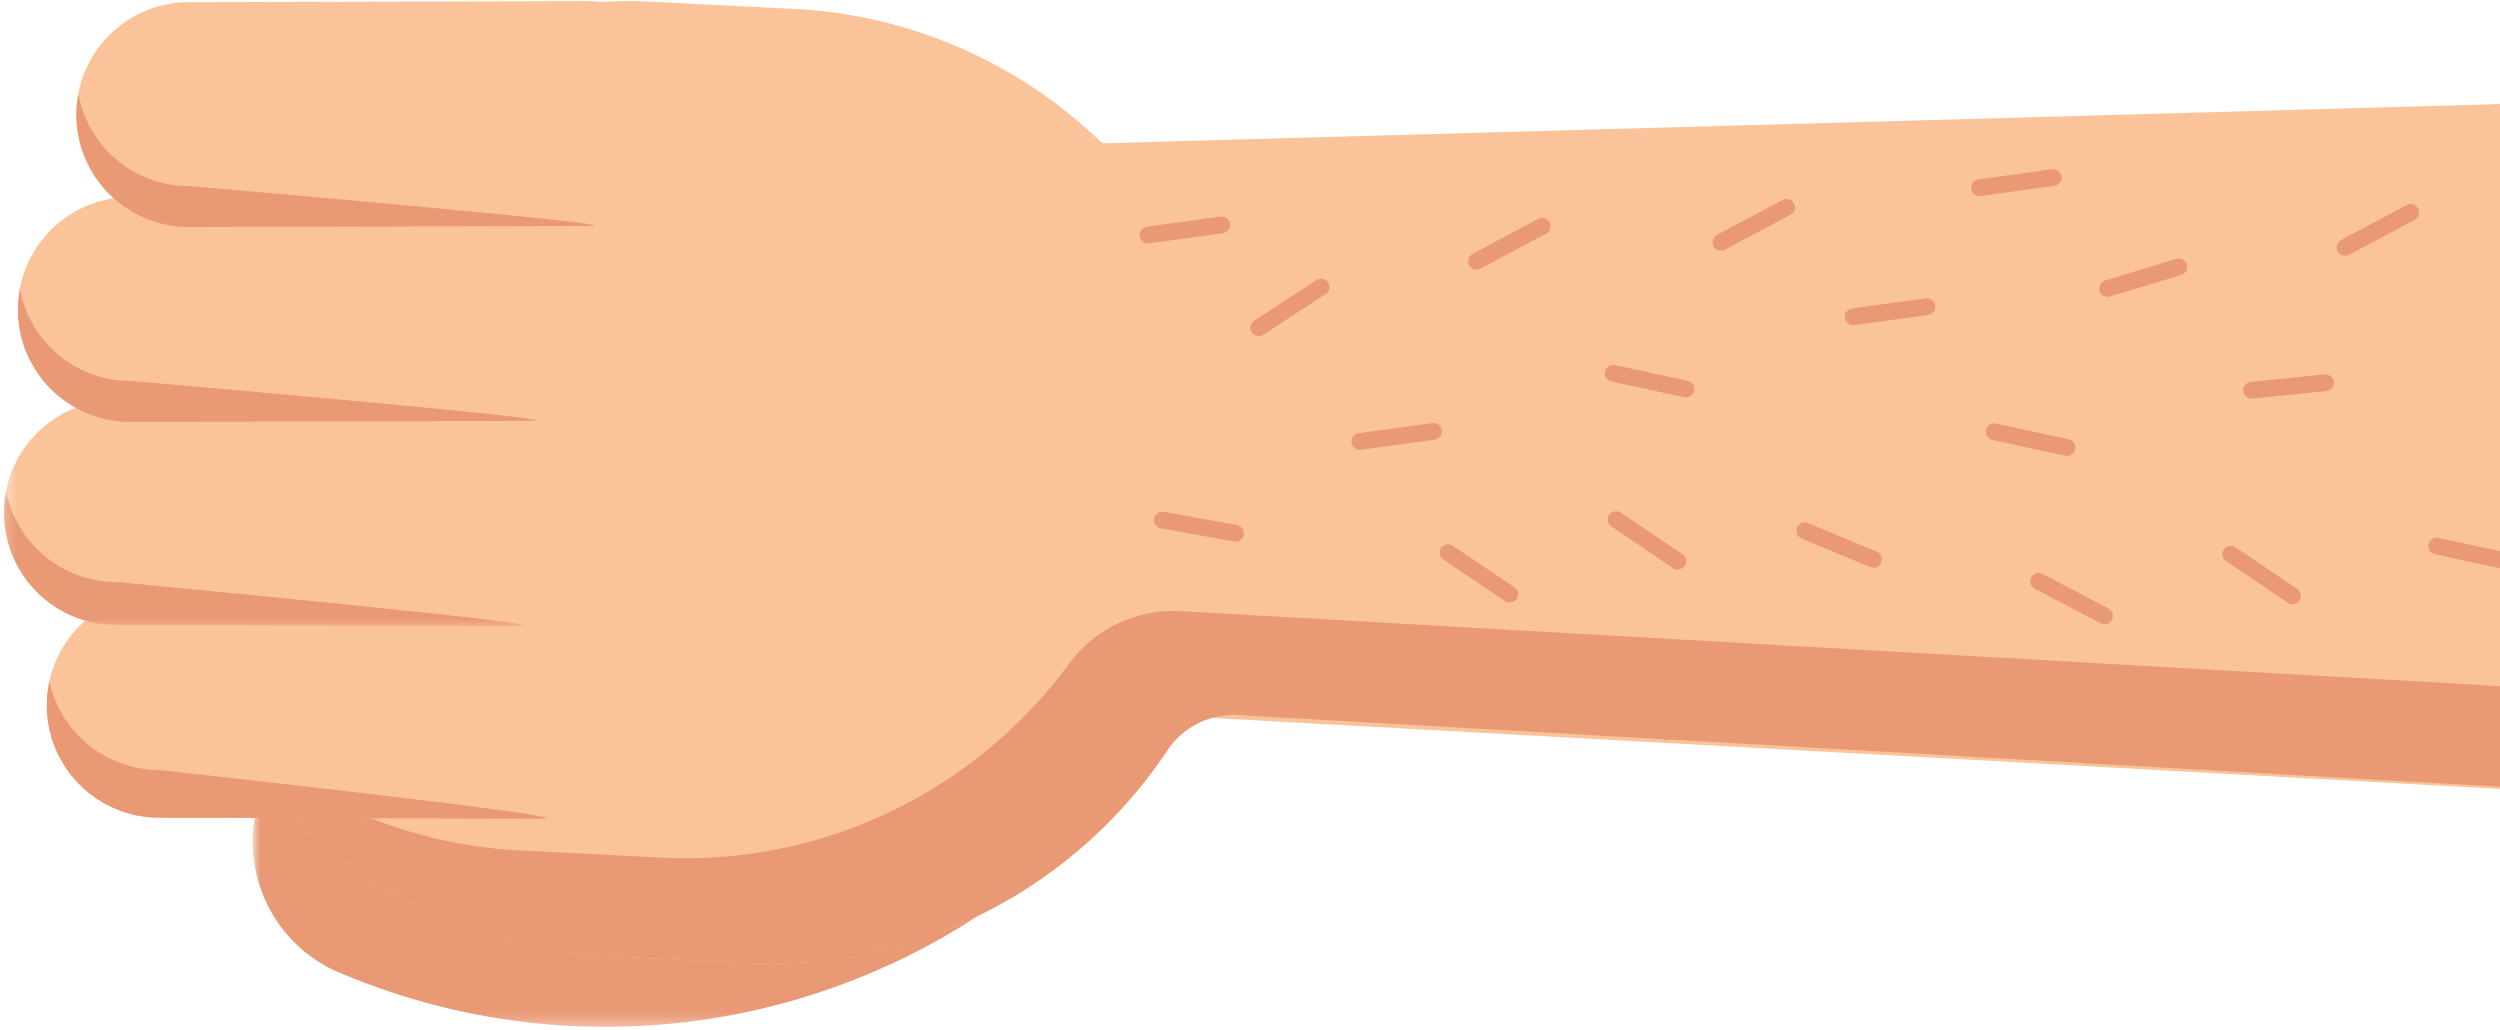 <svg width="216" height="89" viewBox="0 0 216 89" fill="none" xmlns="http://www.w3.org/2000/svg">
<mask id="mask0_80_869" style="mask-type:luminance" maskUnits="userSpaceOnUse" x="21" y="56" width="70" height="33">
<path fill-rule="evenodd" clip-rule="evenodd" d="M21.835 88.72L21.835 56.587L90.067 56.587V88.72H21.835Z" fill="white"/>
</mask>
<g mask="url(#mask0_80_869)">
<path fill-rule="evenodd" clip-rule="evenodd" d="M84.841 78.899L85.379 78.542C90.714 74.341 91.633 66.61 87.43 61.275C83.23 55.94 75.5 55.024 70.166 59.223L56.578 69.925L39.481 61.661C33.369 58.706 26.017 61.268 23.062 67.382C20.108 73.497 22.668 80.848 28.781 83.802H28.782C47.087 91.801 68.202 89.954 84.841 78.899Z" fill="#EA9975"/>
</g>
<path fill-rule="evenodd" clip-rule="evenodd" d="M107.734 43.208C108.407 20.42 90.483 1.402 67.696 0.73L55.683 0.117C32.896 -0.553 13.882 17.372 13.211 40.162C12.539 62.949 30.462 81.966 53.249 82.639L65.261 83.25C88.049 83.922 107.064 65.994 107.734 43.208Z" fill="#FBC399"/>
<path fill-rule="evenodd" clip-rule="evenodd" d="M95.895 61.544L328.015 74.337C341.594 74.337 352.604 50.535 352.604 36.954C352.604 23.372 341.594 5.846 328.015 5.846L95.895 12.363C82.314 12.363 71.306 23.372 71.306 36.954C71.306 50.535 82.314 61.544 95.895 61.544Z" fill="#FBC399"/>
<path fill-rule="evenodd" clip-rule="evenodd" d="M45.918 73.527L57.929 74.138C72.02 74.553 84.66 67.852 92.419 57.292C94.646 54.261 98.278 52.591 102.033 52.804L320.683 65.226C334.262 65.226 345.27 34.906 345.27 21.325C345.27 17.603 344.42 14.088 342.94 10.926C348.806 15.421 352.604 28.993 352.604 36.954C352.604 50.535 341.594 74.337 328.015 74.337L106.965 61.779C104.516 61.641 102.19 62.825 100.829 64.867C93.197 76.309 80.024 83.685 65.261 83.25L53.25 82.639C38.585 82.206 25.946 74.171 18.97 62.429C26.05 69.046 35.469 73.219 45.918 73.527Z" fill="#EA9975"/>
<path fill-rule="evenodd" clip-rule="evenodd" d="M46.729 70.736C52.08 70.736 56.425 66.404 56.44 61.048C56.452 55.684 52.117 51.324 46.752 51.31L13.783 51.222H13.758C8.406 51.222 4.059 55.554 4.046 60.909C4.032 66.273 8.368 70.633 13.732 70.648L46.701 70.736H46.729Z" fill="#FBC399"/>
<path fill-rule="evenodd" clip-rule="evenodd" d="M13.732 66.523C13.732 66.523 52.08 70.736 46.729 70.736H46.701L13.732 70.648C8.368 70.633 4.032 66.272 4.046 60.909C4.048 60.209 4.127 59.526 4.269 58.868C5.214 63.233 9.084 66.51 13.732 66.523Z" fill="#EA9975"/>
<mask id="mask1_80_869" style="mask-type:luminance" maskUnits="userSpaceOnUse" x="0" y="34" width="55" height="21">
<path fill-rule="evenodd" clip-rule="evenodd" d="M0.349 54.086L0.349 34.571H54.569V54.086H0.349Z" fill="white"/>
</mask>
<g mask="url(#mask1_80_869)">
<path fill-rule="evenodd" clip-rule="evenodd" d="M44.858 54.086C50.209 54.086 54.554 49.753 54.569 44.396C54.581 39.032 50.244 34.672 44.882 34.659L10.085 34.571H10.061C4.708 34.571 0.363 38.904 0.348 44.259C0.336 49.624 4.673 53.983 10.036 53.997L44.832 54.086H44.858Z" fill="#FBC399"/>
</g>
<mask id="mask2_80_869" style="mask-type:luminance" maskUnits="userSpaceOnUse" x="0" y="42" width="46" height="13">
<path fill-rule="evenodd" clip-rule="evenodd" d="M0.349 54.085L0.349 42.432H45.349V54.085H0.349Z" fill="white"/>
</mask>
<g mask="url(#mask2_80_869)">
<path fill-rule="evenodd" clip-rule="evenodd" d="M10.036 50.281C10.036 50.281 50.209 54.085 44.858 54.085H44.832L10.036 53.997C4.673 53.983 0.336 49.624 0.348 44.259C0.35 43.634 0.416 43.024 0.531 42.432C1.399 46.894 5.318 50.269 10.036 50.281Z" fill="#EA9975"/>
</g>
<path fill-rule="evenodd" clip-rule="evenodd" d="M11.26 36.451H11.285L45.817 36.362C51.181 36.347 55.517 31.987 55.504 26.623C55.49 21.267 51.143 16.936 45.793 16.936H45.766L11.236 17.025C5.872 17.04 1.534 21.4 1.549 26.764C1.563 32.12 5.908 36.451 11.26 36.451Z" fill="#FBC399"/>
<path fill-rule="evenodd" clip-rule="evenodd" d="M11.26 32.911H11.285C11.285 32.911 51.181 36.347 45.817 36.362L11.285 36.451H11.26C5.908 36.451 1.563 32.12 1.549 26.764C1.547 26.148 1.609 25.548 1.717 24.963C2.548 29.485 6.504 32.911 11.26 32.911Z" fill="#EA9975"/>
<path fill-rule="evenodd" clip-rule="evenodd" d="M16.312 19.614H16.337L50.867 19.524C56.231 19.509 60.569 15.15 60.554 9.786C60.54 4.43 56.195 0.098 50.843 0.098H50.818L16.286 0.188C10.922 0.202 6.586 4.562 6.599 9.926C6.614 15.282 10.96 19.614 16.312 19.614Z" fill="#FBC399"/>
<path fill-rule="evenodd" clip-rule="evenodd" d="M16.312 16.074H16.337C16.337 16.074 56.231 19.51 50.867 19.524L16.337 19.614H16.312C10.96 19.614 6.614 15.282 6.599 9.926C6.597 9.311 6.66 8.71 6.769 8.125C7.6 12.648 11.554 16.074 16.312 16.074Z" fill="#EA9975"/>
<path d="M108.762 28.314L114.142 24.799" stroke="#EA9975" stroke-width="1.449" stroke-linecap="round"/>
<path d="M100.419 44.932L106.743 46.075" stroke="#EA9975" stroke-width="1.449" stroke-linecap="round"/>
<path d="M117.489 38.144L123.855 37.269" stroke="#EA9975" stroke-width="1.449" stroke-linecap="round"/>
<path d="M99.187 20.307L105.554 19.432" stroke="#EA9975" stroke-width="1.449" stroke-linecap="round"/>
<path d="M160.122 27.368L166.489 26.493" stroke="#EA9975" stroke-width="1.449" stroke-linecap="round"/>
<path d="M182.097 24.924L188.248 23.063" stroke="#EA9975" stroke-width="1.449" stroke-linecap="round"/>
<path d="M171.027 16.216L177.394 15.342" stroke="#EA9975" stroke-width="1.449" stroke-linecap="round"/>
<path d="M139.379 32.248L145.659 33.613" stroke="#EA9975" stroke-width="1.449" stroke-linecap="round"/>
<path d="M172.3 37.303L178.58 38.667" stroke="#EA9975" stroke-width="1.449" stroke-linecap="round"/>
<path d="M210.536 47.179L216.816 48.543" stroke="#EA9975" stroke-width="1.449" stroke-linecap="round"/>
<path d="M194.536 33.719L200.929 33.069" stroke="#EA9975" stroke-width="1.449" stroke-linecap="round"/>
<path d="M125.112 47.749L130.44 51.341" stroke="#EA9975" stroke-width="1.449" stroke-linecap="round"/>
<path d="M116.079 56.281L121.408 59.873" stroke="#EA9975" stroke-width="1.449" stroke-linecap="round"/>
<path d="M155.939 45.862L161.872 48.332" stroke="#EA9975" stroke-width="1.449" stroke-linecap="round"/>
<path d="M176.137 50.232L181.832 53.21" stroke="#EA9975" stroke-width="1.449" stroke-linecap="round"/>
<path d="M139.627 44.893L144.956 48.486" stroke="#EA9975" stroke-width="1.449" stroke-linecap="round"/>
<path d="M192.745 47.884L198.074 51.477" stroke="#EA9975" stroke-width="1.449" stroke-linecap="round"/>
<path d="M196.602 61.249L201.931 64.841" stroke="#EA9975" stroke-width="1.449" stroke-linecap="round"/>
<path d="M140.537 57.846L144.037 63.236" stroke="#EA9975" stroke-width="1.449" stroke-linecap="round"/>
<path d="M127.569 22.571L133.242 19.551" stroke="#EA9975" stroke-width="1.449" stroke-linecap="round"/>
<path d="M148.691 20.933L154.364 17.913" stroke="#EA9975" stroke-width="1.449" stroke-linecap="round"/>
<path d="M202.606 21.379L208.278 18.359" stroke="#EA9975" stroke-width="1.449" stroke-linecap="round"/>
</svg>

